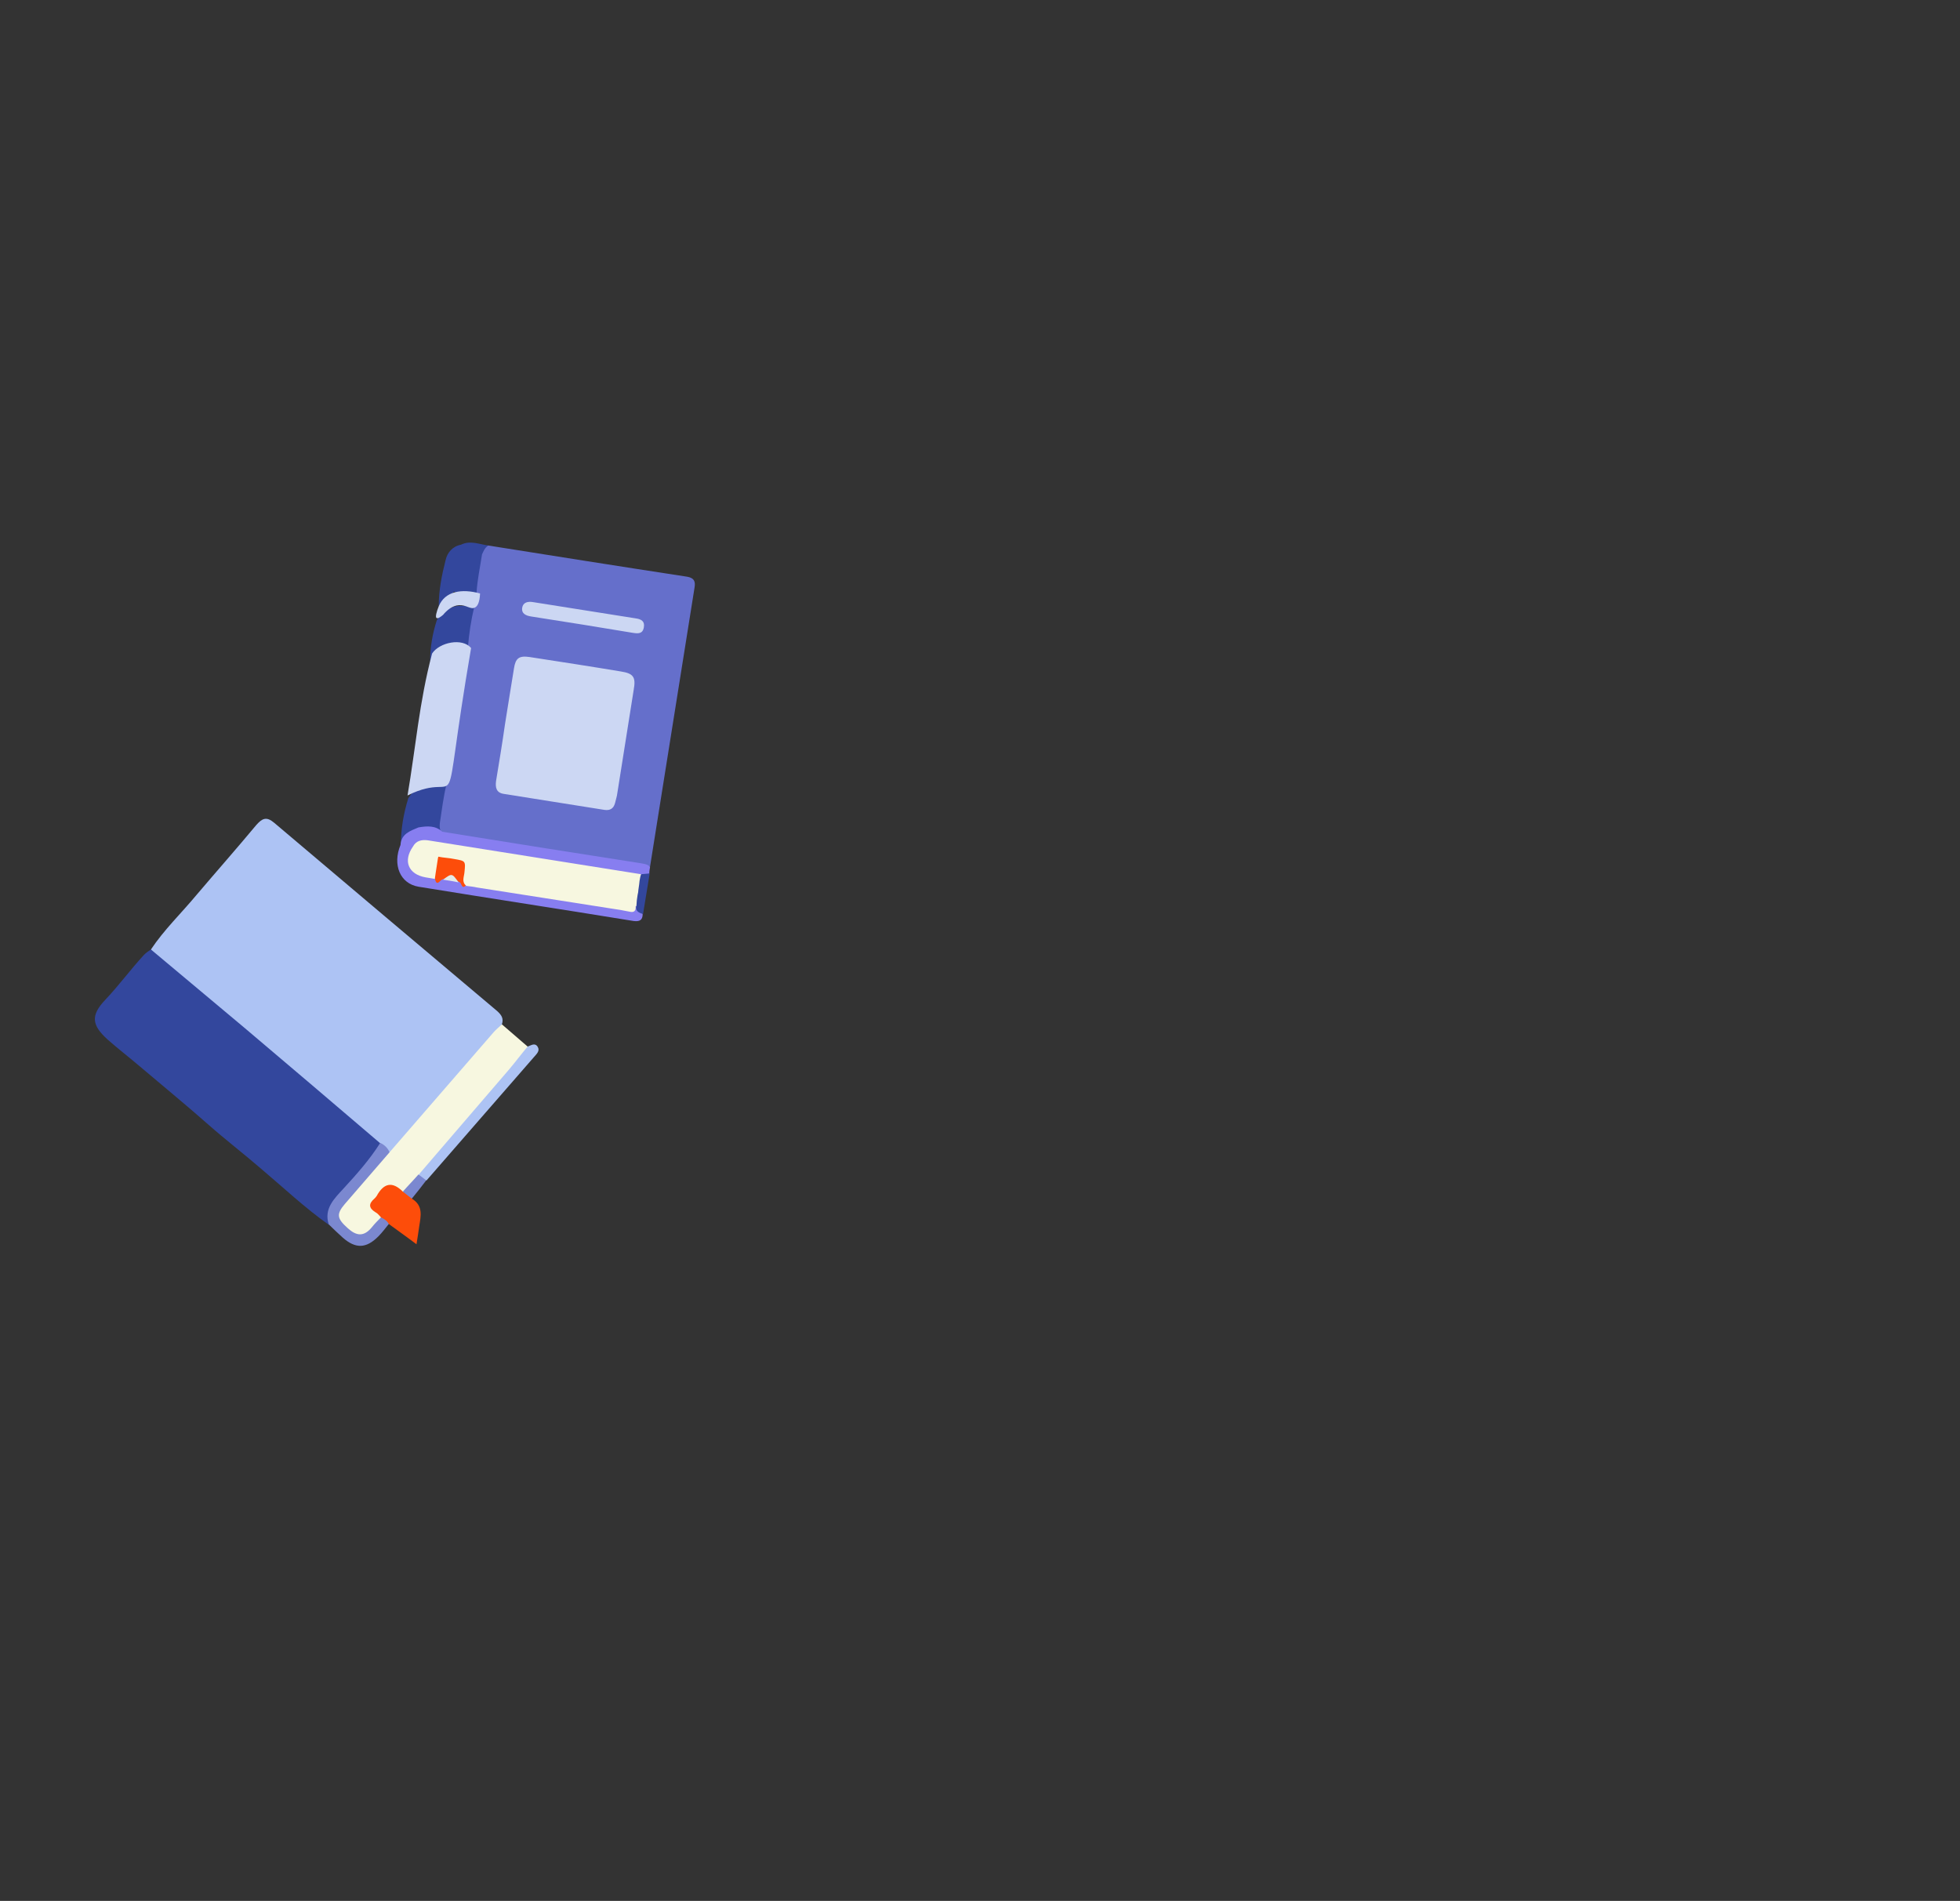 <?xml version="1.0" encoding="utf-8"?>
<!-- Generator: Adobe Illustrator 24.2.2, SVG Export Plug-In . SVG Version: 6.00 Build 0)  -->
<svg version="1.1" xmlns="http://www.w3.org/2000/svg" xmlns:xlink="http://www.w3.org/1999/xlink" x="0px" y="0px"
	 viewBox="0 0 502.6 487.5" style="enable-background:new 0 0 502.6 487.5;" xml:space="preserve">
<rect x="0" y="0" width="502.6" height="487.5" fill="#333333" stroke="none"/>
<style type="text/css">
	.st0{fill:#FFFFFF;}
	.st1{fill:#CCD7F3;}
	.st2{fill:#ECECF0;}
	.st3{fill:#CDB299;}
	.st4{fill:#BEA38D;}
	.st5{fill:#92806D;}
	.st6{fill:#656FCB;}
	.st7{fill:#FD4D0A;}
	.st8{fill:#CAC8B4;}
	.st9{fill:#33479D;}
	.st10{fill:#CC3B30;}
	.st11{fill:#95806D;}
	.st12{fill:#F7F7E0;}
	.st13{fill:#F6F7E0;}
	.st14{fill:#CDB098;}
	.st15{fill:#AD9680;}
	.st16{fill:#ADC3F4;}
	.st17{fill:#7B88D0;}
	.st18{fill:#877EF0;}
	.st19{fill:#E4EAE6;}
	.st20{fill:#E0E3CD;}
</style>
<g id="BACKGROUND">
</g>
<g id="OBJECTS">
	<g>
		<g>
			<path class="st16" d="M38.7,243.5c3.4-5.1,7.8-9.3,11.7-14c5.1-6,10.3-11.9,15.3-17.9c1.5-1.7,2.6-2.3,4.6-0.6
				c19,16.1,38.1,32.2,57.2,48.3c1.1,1,1.7,1.9,1.2,3.4c-1.4,3.9-4.6,6.4-7.1,9.3c-6.3,7.3-12.5,14.6-18.9,21.8
				c-0.8,0.9-1.5,2-2.8,2.1c-1.3-0.3-2-1.6-3.1-2.2c-17.8-14.8-35.3-29.9-53.1-44.7C41.9,247.3,39.7,245.9,38.7,243.5z"/>
			<path class="st9" d="M38.7,243.5c8,6.7,16,13.4,24,20.1c11.6,9.8,23.2,19.7,34.8,29.6c0.8,1.2,0,2.1-0.7,2.9
				c-1.9,2.3-3.5,4.8-5.6,6.8c-3.3,3.2-6,6.6-6.9,11.2c-6.2-4.4-11.7-9.6-17.5-14.5c-4.4-3.8-9.1-7.4-13.5-11.3
				c-5.9-5.2-11.9-10.1-17.9-15.2c-2.6-2.2-5.2-4.2-7.8-6.5c-4.1-3.7-4.4-6.2-0.6-10.2c3.5-3.7,6.5-7.8,9.9-11.5
				C37.5,244.3,38.1,243.9,38.7,243.5z"/>
			<path class="st12" d="M99.9,295.5c8.9-10.3,17.8-20.5,26.7-30.8c0.6-0.7,1.4-1.3,2.1-2c2.2,1.9,4.4,3.8,6.6,5.7
				c0.7,1.7-0.7,2.6-1.5,3.6c-8.6,9.9-17.2,19.8-25.7,29.7c-1.6,1.3-2.5,3.2-4.4,4.2c-0.5,0.2-1.1,0.2-1.6-0.1
				c-1.7-1.1-2.9-0.8-4.2,0.8c-1.2,1.5-2,2.8-0.3,4.5c0.5,0.5,0.5,1.2,0.3,1.9c-0.4,1-1.2,1.8-2,2.5c-2.6,2.4-4.9,2.4-7.5,0.1
				c-2.6-2.3-2.9-4.8-0.8-7.4c3.2-4,6.7-7.7,10.1-11.5C98.3,296,99,295.5,99.9,295.5z"/>
			<path class="st16" d="M107.4,301.2c7.7-9,15.5-18,23.2-27c1.6-1.9,3.1-3.9,4.7-5.8c0.9-0.3,1.9-1.1,2.6,0.1
				c0.6,1-0.3,1.8-0.9,2.5c-9.2,10.6-18.4,21.1-27.6,31.7C108.1,303.1,107.5,302.4,107.4,301.2z"/>
			<path class="st17" d="M99.9,295.5c-3.8,4.4-7.7,8.9-11.5,13.3c-2.2,2.6-2,3.7,0.8,6.2c2.2,2,4.1,2.2,6.1-0.2
				c0.7-0.9,1.6-1.8,2.4-2.6c1.3-0.2,2.1,0.2,2,1.7c-0.9,1.1-1.7,2.2-2.7,3.2c-3.1,3.1-5.8,3.2-9.1,0.3c-1.2-1.1-2.4-2.2-3.6-3.4
				c-1.3-4,1.4-6.6,3.7-9.1c3.4-3.7,6.8-7.5,9.5-11.8C98.6,293.6,99.4,294.4,99.9,295.5z"/>
			<path class="st7" d="M99.7,313.9c-0.4-0.8-1.2-1.3-2-1.7c-0.5-0.5-0.8-1-1.4-1.3c-1.8-1.1-1.8-2.2-0.3-3.5
				c0.2-0.2,0.5-0.5,0.6-0.7c1.8-3.3,4-3.8,6.7-1.1c1.1,0.1,2.1,0.4,2.3,1.8c3,1.8,2.3,4.5,1.9,7.1c-0.2,1.4-0.4,2.8-0.7,4.6
				C104.3,317.2,102,315.6,99.7,313.9z"/>
			<path class="st17" d="M105.6,307.4c-0.8-0.6-1.5-1.2-2.3-1.8c1.3-1.5,2.7-2.9,4-4.4c0.7,0.5,1.3,1,2,1.5
				C108.1,304.3,106.9,305.8,105.6,307.4z"/>
		</g>
		<g>
			<g>
				<path class="st9" d="M118.2,139.7C118.2,139.7,118.2,139.7,118.2,139.7C118.2,139.7,118.2,139.7,118.2,139.7
					c-2.2,0.4-3.5,2.1-3.9,3.8c-1,3.9-1.8,7.9-1.8,12c1.5-1.1,3-2.1,3.9-3.8c2.2,1.1,4.4,1.4,6.7,0.5c0.7-4.1,1.4-8.2,2.2-12.3
					C122.9,139.6,120.6,138.5,118.2,139.7z"/>
				<path class="st9" d="M108.4,201.5C108.4,201.5,108.4,201.5,108.4,201.5c-1.8,0.4-2.7,1.8-3.7,3.2c-1.2,3.9-1.9,7.8-1.9,11.9
					c0.9-1.9,2.5-2.9,4.3-3.7c2.1-0.5,4.2,0.3,6.3,0.4c0.6-3.9,1.2-7.8,1.8-11.7C113,201.1,110.7,200.4,108.4,201.5z"/>
				<path class="st9" d="M115.8,155.8C115.8,155.8,115.8,155.8,115.8,155.8c-1.7,0.6-3,1.7-3.8,3.3c-1.1,3.4-1.7,6.9-1.7,10.5
					c1-2.1,2.7-3.4,4.9-4c1.9-0.1,3.9,0.1,5.8,0.6c0.5-3.4,1.1-6.8,1.6-10.3C120.2,155.6,118,154.9,115.8,155.8z"/>
			</g>
			<path class="st6" d="M125.2,139.9c17,2.7,34,5.4,51,8c1.7,0.3,2.2,1.1,1.9,2.8c-3.8,23.8-7.6,47.7-11.4,71.5
				c-0.9,0.3-1.8,0.1-2.6,0c-15.8-2.5-31.6-5-47.4-7.5c-1.2-0.2-2.5-0.3-3.5-1.3c-0.5-0.7-0.5-1.5-0.4-2.4c0.5-3.3,0.9-6.6,1.7-9.9
				c0.7-6.7,2-13.4,3-20.1c0.8-5.1,1.4-10.2,2.5-15.2c0.3-3.4,0.8-6.8,1.6-10.1c0.1-1.3,0.2-2.5,0.6-3.7c0.2-3.3,0.9-6.5,1.4-9.8
				C124,141.3,124.3,140.5,125.2,139.9z"/>
			<path class="st1" d="M120.8,166.2c-8.4,49.1-1.2,30.3-16.3,37.8c2.1-12.3,3-24,6.3-36.4C112.7,164.7,118.6,163.5,120.8,166.2z"/>
			<path class="st18" d="M113.4,213.3c16.8,2.7,33.6,5.4,50.4,8c1,0.2,2.1,0.2,2.9,1c-0.1,0.6-0.2,1.1-0.2,1.7c-0.7,1-1.6,1-2.7,0.8
				c-17.7-2.8-35.4-5.6-53.1-8.4c-1.4-0.2-2.8-0.5-3.9,0.7c-0.4,0.6-0.9,1.2-1.2,1.9c-0.9,2.5,0.4,4.8,3,5.2
				c0.9,0.2,1.8,0.2,2.6,0.6c0.9,1,2,0.4,3,0.3c1.1,0.1,2.2,0.3,3.3,0.6c0.9,0.2,1.4,1.8,2.7,0.9c12.2,1.7,24.4,3.8,36.6,5.7
				c1.2,0,2.3,0.3,3.4,0.4c0.8,0.1,1.6,0.4,2.2-0.4c0.2-0.1,0.4-0.2,0.6-0.3c1.1,0.5,1.3,1.6,1.8,2.4c0,1.5-0.7,2-2.3,1.8
				c-18.4-3-36.8-5.8-55.2-8.8c-4.7-0.8-6.7-5.6-4.6-10.7c0.2-2.9,2.5-3.6,4.6-4.5C109.6,211.8,111.7,211.7,113.4,213.3z"/>
			<path class="st1" d="M112.5,155.5c1.6-3.9,5.9-4.6,10.6-3.3c-0.1,2.4-0.7,3.3-1.3,3.6c-1.1,0.6-2.2-0.7-4.1-0.6
				c-1.7,0.1-3.1,1.3-4.1,2.5c-0.6,0.5-1.3,1-1.6,0.8C111.5,158.4,112,156.7,112.5,155.5z"/>
			<path class="st9" d="M164.4,224.2c0.7-0.1,1.5-0.1,2.2-0.2c-0.6,3.5-1.1,6.9-1.7,10.4c-1.1-0.3-2.1-0.8-1.7-2.2
				c-0.5-0.3-0.6-0.8-0.6-1.3c0-0.5,0-1,0.2-1.4c0.1-0.5,0.1-0.9,0.2-1.4c0-0.5,0.1-0.9,0.2-1.4c0.1-0.4,0.1-0.7,0.2-1.1
				C163.5,224.9,163.7,224.4,164.4,224.2z"/>
			<path class="st1" d="M129.5,185.7c0.8-4.8,1.5-9.6,2.3-14.3c0.4-2.6,1.3-3.3,4-2.9c7.8,1.2,15.6,2.4,23.4,3.7
				c3.2,0.5,3.9,1.4,3.3,4.7c-1.4,8.8-2.8,17.7-4.2,26.5c-0.1,0.9-0.4,1.7-0.6,2.6c-0.4,1.4-1.3,1.9-2.7,1.7
				c-8.6-1.4-17.2-2.7-25.8-4.1c-2-0.3-2.2-1.7-2-3.3C128,195.5,128.8,190.6,129.5,185.7z"/>
			<path class="st1" d="M149.5,160.2c-4.4-0.7-8.8-1.4-13.3-2.1c-1.3-0.2-2.5-0.7-2.3-2.2c0.2-1.4,1.4-1.7,2.7-1.5
				c8.8,1.4,17.7,2.8,26.5,4.2c1.3,0.2,2.3,0.7,2,2.3c-0.3,1.7-1.5,1.6-2.8,1.4C158.1,161.6,153.8,160.9,149.5,160.2z"/>
			<path class="st7" d="M112.5,219.1c2.5-0.6,4.8,0.4,7.2,0.7c0.9,0.1,0.7,1,0.6,1.6c-0.2,1.8-0.5,3.7-0.7,5.5
				c-1.3,1.6-1.2-0.8-1.9-0.7c-1.2-1-2.5-1.5-4-0.7c-0.7-0.3-1.7,2.4-2.2-0.3c-0.2-0.4-0.5-0.8-0.4-1.4c0-0.5,0.1-1,0.2-1.4
				c0.1-0.5,0.1-0.9,0.2-1.4c0.1-0.5,0.1-0.9,0.3-1.4C111.9,219.4,112.2,219.2,112.5,219.1z"/>
			<path class="st19" d="M113.6,225.6c2.3-1.7,2.3-1.7,4,0.7C116.3,226,115,225.8,113.6,225.6z"/>
			<path class="st12" d="M164.4,224.2c-18.2-2.9-36.5-5.8-54.7-8.7c-1.6-0.2-3,0.1-3.8,1.6c0,0,0,0,0,0c-2.6,3.7-1.2,7.1,3.2,7.9
				c0.8,0.1,1.6,0.3,2.4,0.4c0.1-0.5,0.1-0.9,0.2-1.4c0.1-0.4,0.1-0.9,0.2-1.3l0,0c0.1-0.4,0.1-0.9,0.2-1.3c0.1-0.4,0.1-0.9,0.2-1.3
				l0,0c0-0.1,0.1-0.3,0.1-0.4c1.4,0.3,2.7,0.3,4.1,0.6c2.9,0.5,2.9,0.5,2.6,3.4c-0.1,1.2-0.8,2.5,0.5,3.5c0.9,0.1,1.8,0.2,2.7,0.4
				c11.7,1.8,23.4,3.7,35.1,5.5c1.3,0.2,2.6,0.4,4,0.7c1.2,0.3,1.7-0.2,1.6-1.4c0,0,0,0,0,0c0,0,0.2-0.1,0.2-0.1
				c0-0.5,0.1-0.9,0.1-1.4c0.1-0.5,0.1-0.9,0.2-1.4c0.1-0.4,0.2-0.9,0.2-1.3c0.1-0.5,0.1-0.9,0.2-1.4c0-0.3,0.1-0.6,0.1-0.9
				c0,0,0,0,0,0C164.1,225.3,164.2,224.7,164.4,224.2z"/>
		</g>
	</g>
</g>
</svg>
